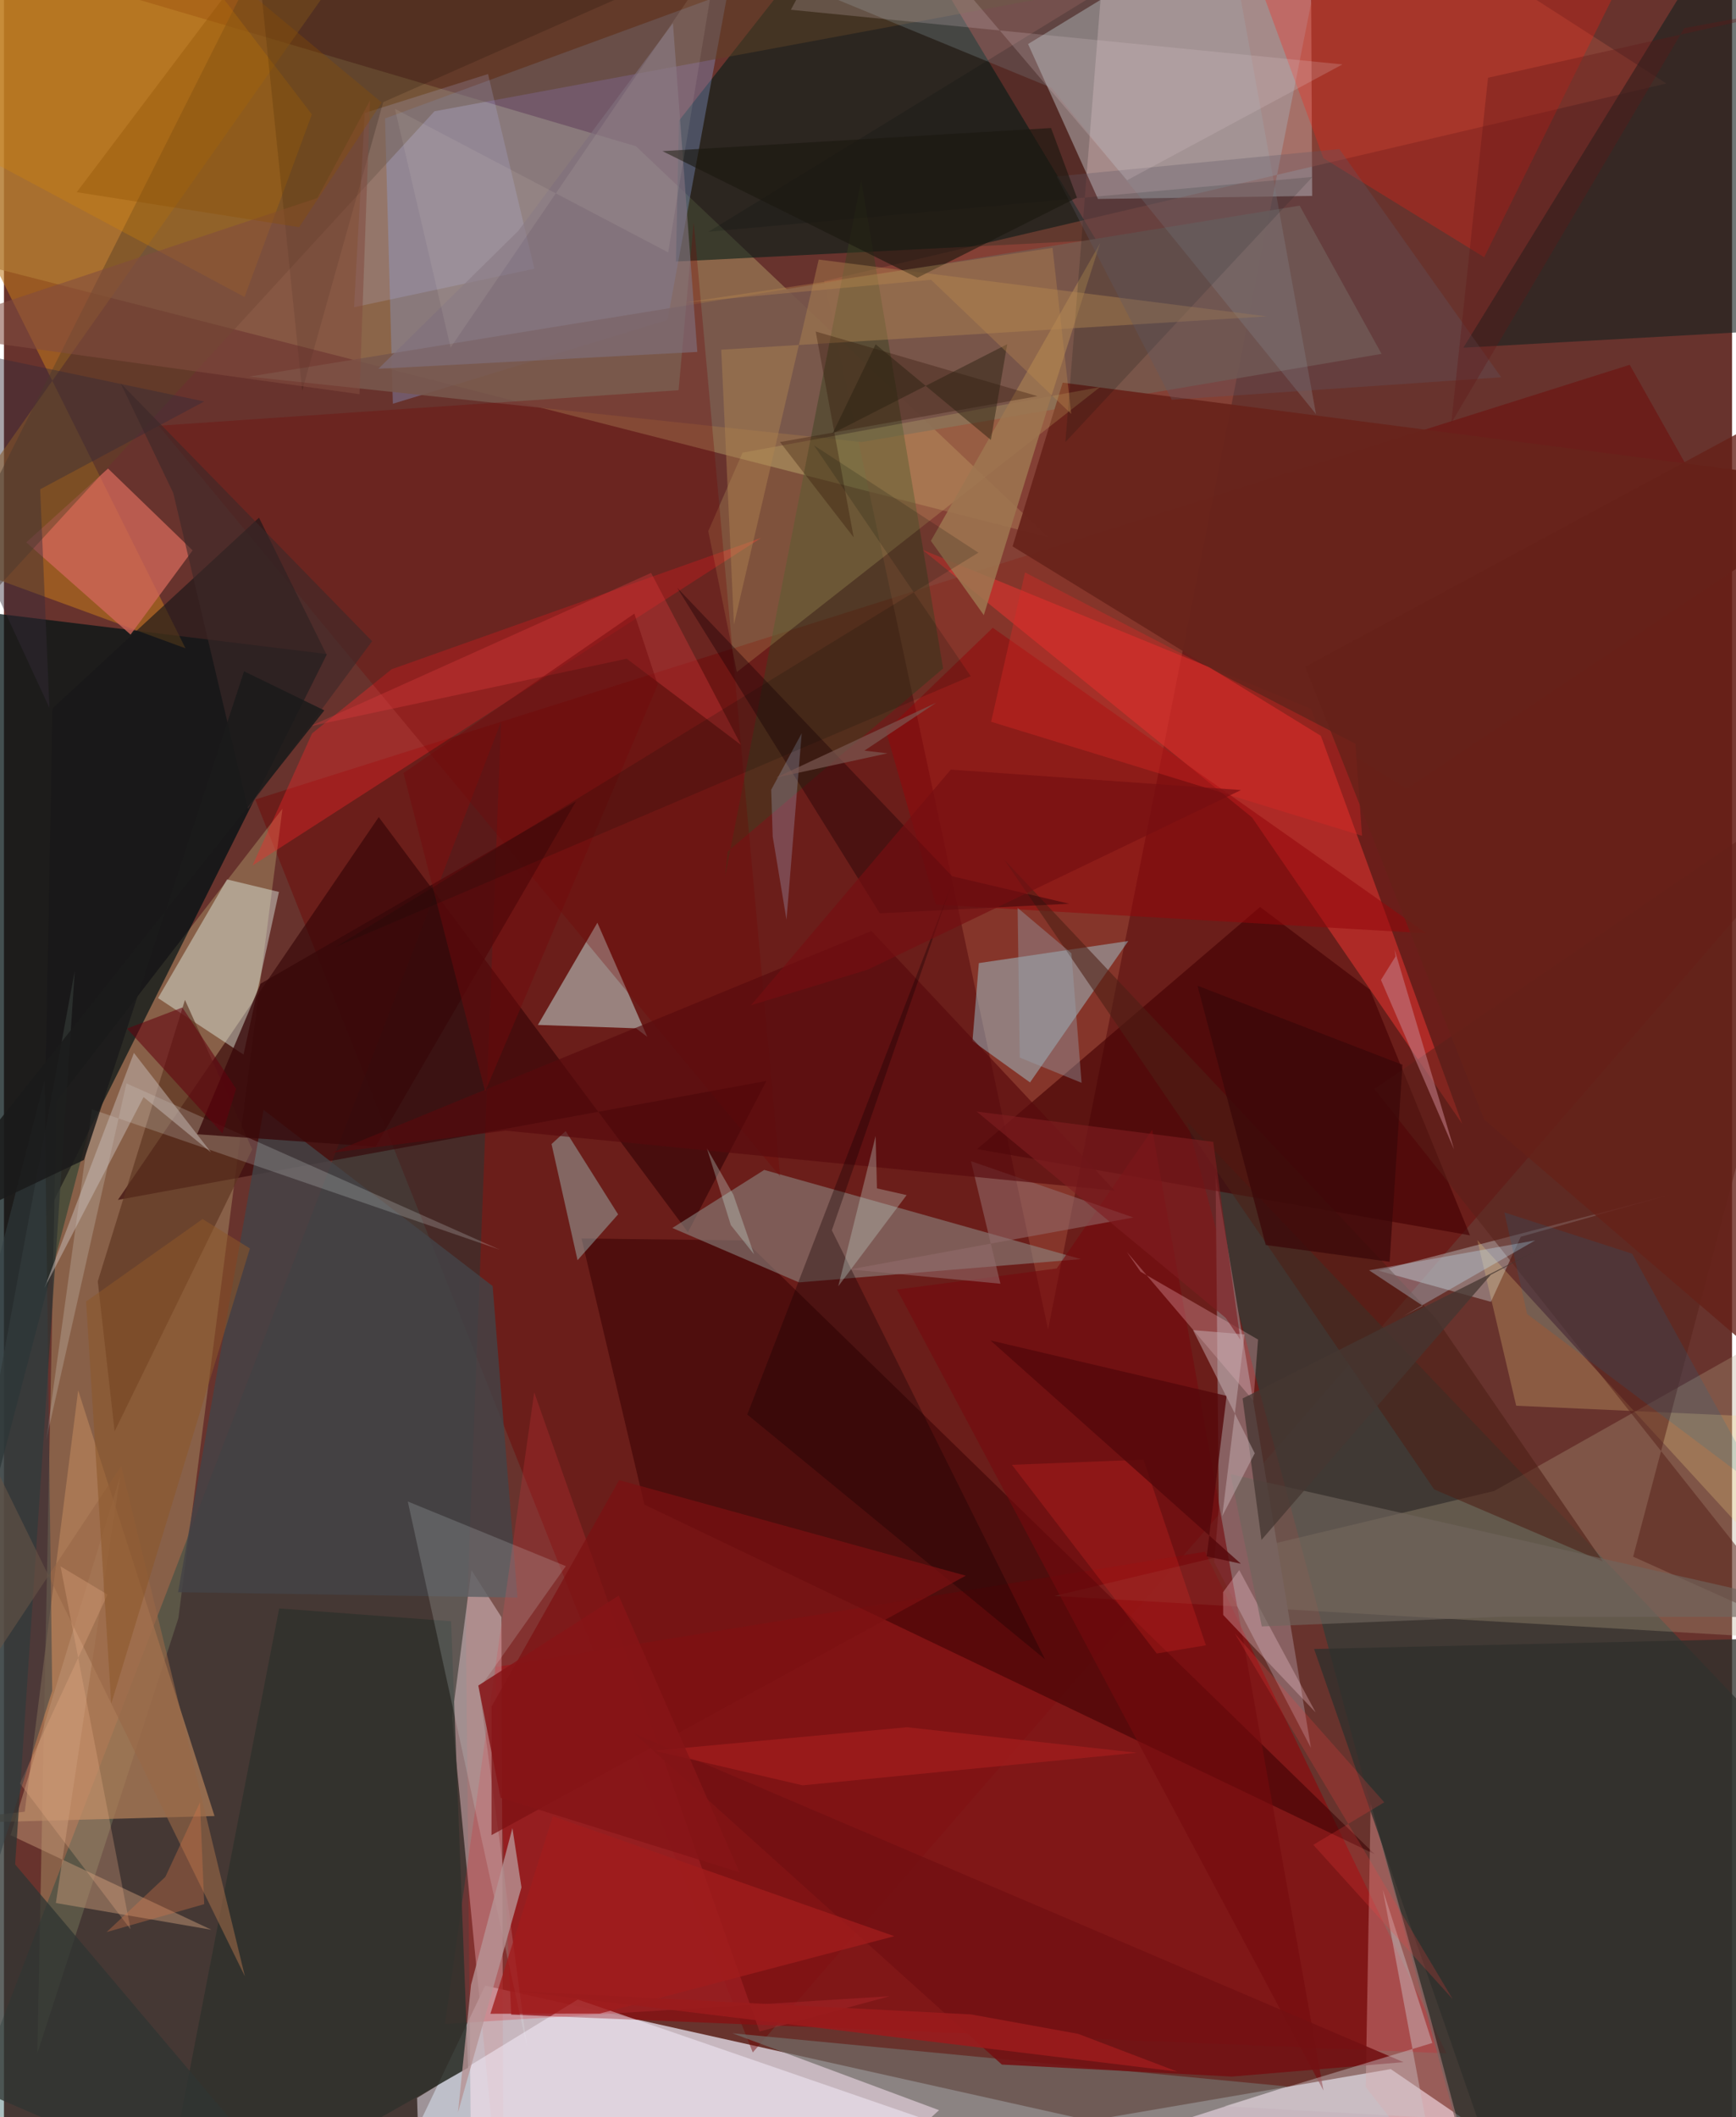 <svg xmlns="http://www.w3.org/2000/svg" width="228" height="278" viewBox="0 0 836 1024"><path fill="#68332d" d="M0 0h836v1024H0z"/><path fill="#e4e1ec" fill-opacity=".761" d="M232.81 960.381L795.525 1086l-124.628-85.247L172.85 1086z"/><path fill="#9e8059" fill-opacity=".659" d="M305.708 70.714L-62-37.618V115.02l567.238 144.871z"/><path fill="#d5cfd1" fill-opacity=".561" d="M495.437 21.295L632.085-62l.787 156.77-103.618 1.463z"/><path fill="#700002" fill-opacity=".42" d="M898 374.574L786.506 176.438 121.584 386.71l240.675 605.989z"/><path fill="#051416" fill-opacity=".749" d="M40.82 547.445l115.403-231.09-185.975-22.777L-62 939.46z"/><path fill="#faffa9" fill-opacity=".22" d="M16.169 992.989l68.228-210.37 50.337-391.482-109.347 141.54z"/><path fill="#851113" fill-opacity=".812" d="M697.852 993.12l-116.86-242.595L237.65 806.32l7.74 168.074z"/><path fill="#011c17" fill-opacity=".576" d="M325.068 126.497l1.505-68.152L421.159-62l107.272 178.19z"/><path fill="#333c36" fill-opacity=".741" d="M827.051 1086l64.423-208.344-319.027-335.01L718.39 1086z"/><path fill="#004242" fill-opacity=".333" d="M-29.445 1051.55l255.274-21.862-2.32-240.24 16.989-440.44z"/><path fill="#889dd6" fill-opacity=".357" d="M350.089-3.502L184.353 57.273l3.79 138.003 132.87-40.503z"/><path fill="#a55240" fill-opacity=".447" d="M396.764 135.93L804.27 40.39 644.968-62 505.113 643.044z"/><path fill="#340406" fill-opacity=".624" d="M330.897 595.985L181.313 395.198 55.12 580.348l313.706-57.526z"/><path fill="#cba6ab" fill-opacity=".596" d="M240.66 782.131L241.734 1086l-24.976-255.192 9.398-71.396z"/><path fill="#bf771b" fill-opacity=".561" d="M-62 12.748L196.895-62l-232.77 330.256 123.7 45.308z"/><path fill="#b3a386" fill-opacity=".302" d="M720.929 721.127L877.2 633.102l20.8 161.43-389.726-22.638z"/><path fill="#e53530" fill-opacity=".545" d="M603.782 395.36L444.327 265.902l188.005 76.924 73.11 200.728z"/><path fill="#390103" fill-opacity=".549" d="M309.833 727.735l-30.429-128.727 78.929.946 304.763 296.844z"/><path fill="#8d8b86" fill-opacity=".561" d="M323.35 593.928l44.452-28.078 153.19 43.14-136.375 11.257z"/><path fill="#b68259" fill-opacity=".694" d="M101.867 878.35L35.9 672.437 10.06 876.27l-59.157 6.203z"/><path fill="#ecfef5" fill-opacity=".408" d="M133.026 431.395l-25.116-6.053-33.373 57.394 41.354 27.308z"/><path fill="#c9ece8" fill-opacity=".486" d="M305.78 497.358l5.453 4.123-24.153-55.195-28.776 49.435z"/><path fill="#a7e9f7" fill-opacity=".396" d="M496.38 523.535l47.539-68.396-72.293 10.676-3.087 37.684z"/><path fill="#18211f" fill-opacity=".616" d="M898-62l-71.396 34.275-120.597 195.913L898 157.445z"/><path fill="#886061" d="M586.151 568.28l1.552 161.197-2.224 26.019 46.792 89.883z"/><path fill="#77574c" fill-opacity=".898" d="M118.51 182.165l296.354 31.636 251.575-42.643-39.611-71.687z"/><path fill="#f8f0fe" fill-opacity=".498" d="M199.846 1014.688L277.59 967.1 622.642 1086H202.027z"/><path fill="#440002" fill-opacity=".627" d="M607.677 438.68L470.785 555.787l238.443 41.705-48.402-118.795z"/><path fill="#b5aeae" fill-opacity=".51" d="M733.79 598.188l-14.448 31.457-54.252-15.041 140.539-36.699z"/><path fill="#fd2529" fill-opacity=".357" d="M120.227 418.626l246.034-158.434-178.712 63.502-38.505 31.044z"/><path fill="#e79fa0" fill-opacity=".392" d="M658.77 1009.46l60.332 76.54-28.924-109.475-29.013-104.221z"/><path fill="#d06759" fill-opacity=".773" d="M91.271 266.202l-30.023 40.73-50.464-44.61 39.565-35.708z"/><path fill="#726d68" fill-opacity=".702" d="M381.239 1086l71.121-65.386-99.97-37.195 268.464 25.745z"/><path fill="#5e4326" fill-opacity=".482" d="M208.241 53.837l465.556-86.38L117.786-8.751-62 348.396z"/><path fill="#ff1f0e" fill-opacity=".286" d="M638.298 76.5l77.786 47.899L808.318-62h-220.87z"/><path fill="#68231b" fill-opacity=".941" d="M678.634 381.43L898 235.073l-385.82-50-24.24 79.19z"/><path fill="#93070b" fill-opacity=".537" d="M426.674 353.515l51.68-49.883L688.14 451.406l-237.337-13.889z"/><path fill="#3a4120" fill-opacity=".463" d="M454.339 323.322l-39.62-236.221-65.836 336.758 1.209-12.033z"/><path fill="#fefe93" fill-opacity=".153" d="M354.547 325.059l-13.815-68.176 16.58-37.954 172.935-31.699z"/><path fill="#444346" fill-opacity=".827" d="M125.598 536.813l110.81 85.209L248.43 772.69l-164.191-2.608z"/><path fill="#ce3338" fill-opacity=".267" d="M428.495 965.496l-215.168 13.412 43.196-305.478 109.02 309.137z"/><path fill="#740000" fill-opacity=".278" d="M375.471 568.997L74.841 205.91l251.52-17.183 7.305-81.203z"/><path fill="#5d3320" fill-opacity=".651" d="M87.562 483.617L45.38 619.748l8.155 72.548 66.575-136.4z"/><path fill="#bf9375" fill-opacity=".51" d="M3.186 887.616l52.967-173.258-31.038 206.066 75.238 12.934z"/><path fill="#fedc86" fill-opacity=".239" d="M880.42 686.616l-148.84-6.708-18.813-80.116 163.698 178.576z"/><path fill="#a6cdc9" fill-opacity=".412" d="M271.742 547.063l25.364 40.287-19.623 22.169-12.58-56.177z"/><path fill="#9eb6bf" fill-opacity=".224" d="M506.776 42.474L634.742 200.32 587.175-62H252.93z"/><path fill="#31322c" fill-opacity=".871" d="M73.46 1086l59.68-308.06 83.162 6.22 8.23 215.972z"/><path fill="#181618" fill-opacity=".639" d="M23.472 342.618l99.92-92.239 32.7 66.321L18.783 591.553z"/><path fill="#ebfbfb" fill-opacity=".165" d="M253.05 990.189l-23.095-173.5 41.864-59.201-76.449-31.263z"/><path fill="#db8900" fill-opacity=".275" d="M-62 48.094l178.387 95.56 32.558-88.317-88.06-115.42z"/><path fill="#f3fefc" fill-opacity=".192" d="M59.249 524.01L20.422 696.62l22.111-160.115 197.361 67.935z"/><path fill="#572119" fill-opacity=".518" d="M788.155 752.91l100.62-380.48L662.94 526.673 871.948 790.57z"/><path fill="#9d7650" fill-opacity=".851" d="M505.757 194.58l-31.728 102.934-25.612-35.917 81.899-144.035z"/><path fill="#740b0e" fill-opacity=".627" d="M509.296 613.514l46.213-67.148 82.834 464.775L432.045 623.71z"/><path fill="#380809" fill-opacity=".776" d="M124.106 475.807l152.644-88.2-96.96 167.018-86.348-6.038z"/><path fill="#303532" fill-opacity=".765" d="M34.257 469.568L5.4 901.738 161.176 1086-62 989.281z"/><path fill="#926c6b" fill-opacity=".561" d="M409.193 613.974l72.87 6.916-14.264-59.273 78.61 27.241z"/><path fill="#2f302b" fill-opacity=".765" d="M898 1085.506v-294.02l-264.193 6.077 83.591 240.187z"/><path fill="#bdc6ff" fill-opacity=".18" d="M256.585 129.974l-22.395-94.17-59.646 18.827-5.18 93.968z"/><path fill="#4e2015" fill-opacity=".584" d="M691.894 720.37l81.67 34.932-80.76-117.575-208.935-221.966z"/><path fill="#570a0d" fill-opacity=".655" d="M537.39 575.884l-294.665-29.021-84.18 10.692L419.678 450.28z"/><path fill="#000c0c" fill-opacity=".173" d="M633.019 85.569l-119.511 128.24L530.832-4.484l-190.03 116.588z"/><path fill="#b28551" fill-opacity=".435" d="M347 169.136l6.154 132.891 41.01-176.483 216.771 27.49z"/><path fill="#986846" fill-opacity=".612" d="M56.715 709.055l59.845 246.817L-62 591.518v296.461z"/><path fill="#190204" fill-opacity=".357" d="M359.61 684.156l98.445-255.346-57.548 166.252L503.61 802.514z"/><path fill="#df2825" fill-opacity=".361" d="M493.965 276.858l159.816 82.865 3.226 44.526-179.442-55.16z"/><path fill="#b69495" fill-opacity=".8" d="M245.975 884.202l-20.012 75.734-6.316 61.777 30.716-108.87z"/><path fill="#7b1012" fill-opacity=".698" d="M235.863 887.585L465.297 762.1 297.61 715.89l-61.7 109.448z"/><path fill="#d8393b" fill-opacity=".373" d="M356.56 360.28l-55.288-41.691-153.25 32.7 165.055-74.194z"/><path fill="#1e0206" fill-opacity=".416" d="M458.699 423.794l56.62 13.316-91.603 4.614-98.007-157.4z"/><path fill="#160b00" fill-opacity=".2" d="M118.548-62l25.73 251.012 39.201-139.604L435.446-62z"/><path fill="#fcbac4" fill-opacity=".298" d="M604.454 677.473l-61.22-71.938 6.611 9.535 56.85 32.819z"/><path fill="#fed2da" fill-opacity=".298" d="M589.839 781.1l44.72 47.14-36.95-68.839-7.824 10.648z"/><path fill="#c8bcb8" fill-opacity=".498" d="M67.55 530.633l-47.965 92.323L62.871 509.25l37.352 48.164z"/><path fill="#2b1000" fill-opacity=".306" d="M500.005 191.61l-124.578 22.186 35.655 46.129-18.386-99.587z"/><path fill="#741013" fill-opacity=".882" d="M594.006 1004.367l-111.248-5.807-177.612-159.947 371.91 158.78z"/><path fill="#605866" fill-opacity=".31" d="M564.94 193.353L509.261 85.335l136.763-13.24 78.295 110.385z"/><path fill="#bfcdc7" fill-opacity=".345" d="M422.328 574.776l14.367 3.248-33.068 44.084 18.062-72.676z"/><path fill="#a11d1d" fill-opacity=".784" d="M265.544 878.43l-30.224 95.56 52.895-.104 142.532-37.418z"/><path fill="#80707d" fill-opacity=".635" d="M323.628 11.201l11.795 159.019-154.27 8.14 67.623-66.656z"/><path fill="#c4808b" fill-opacity=".549" d="M672.752 459.277l28.784 96.7-35.381-82.013 7.068-11.371z"/><path fill="#f0b18b" fill-opacity=".278" d="M50.115 771.243L7.73 862.585l53.52 70.568-33.864-175.562z"/><path fill="#6f655d" fill-opacity=".639" d="M608.502 786.647l-15.114-73.657L898 782.136l-172.784-.192z"/><path fill="#c9ebfe" fill-opacity=".306" d="M660.404 614.405l80.357-14.464-63.814 36.625 9.419-5.01z"/><path fill="#352b3a" fill-opacity=".427" d="M17.509 236.655L96.87 194.17-62 160.86l83.98 181.476z"/><path fill="#dfc7cd" fill-opacity=".212" d="M380.69 4.73l266.84 26.42-104.194 56.03L416.514-62z"/><path fill="#97a4ad" fill-opacity=".392" d="M491.405 511.516l-1.026-72.421 26.022 21.977 4.924 62.647z"/><path fill="#e72b25" fill-opacity=".243" d="M557.686 799.74l23.765-3.965-30.183-89.812-63.637 2.514z"/><path fill="#b6cff6" fill-opacity=".239" d="M385.934 354.643l-14.759 27.333.724 22.625 6.673 40.219z"/><path fill="#cec4c8" fill-opacity=".439" d="M590.306 1018.688l97.26 5.426-20.534-110.156 23.959 74.156z"/><path fill="#55080b" fill-opacity=".804" d="M598.4 756.328l-121.167-108.01 114.264 26.829-9.652 77.59z"/><path fill="#3a0809" fill-opacity=".741" d="M670.347 610.276l-59.93-8.108-33.005-125.403 99.145 38.22z"/><path fill="#1a1710" fill-opacity=".616" d="M441.903 134.332l77.176-38.755-12.525-33.657L318.55 73.093z"/><path fill="#0075a4" fill-opacity=".153" d="M736.862 635.556l-11.027-49.165 61.82 19.97 63.241 114.846z"/><path fill="#7f1d20" fill-opacity=".624" d="M598.154 648l-7.12-10.605-120.445-99.764 114.42 14.634z"/><path fill="#2a2110" fill-opacity=".471" d="M485.338 166.487l-84.439 43.116 20.798-43.062 55.743 46.249z"/><path fill="#8c562a" fill-opacity=".545" d="M39.748 629.489l56.346-39.883 22.886 14.229-67.082 220.158z"/><path fill="#453631" fill-opacity=".757" d="M599.214 676.395l143.378-72.162-23.292 12.342-110.947 128.222z"/><path fill="#73090c" fill-opacity=".475" d="M316.267 331.13l-11.305-34.357-111.667 77.124 39.496 154.014z"/><path fill="#c7b0b4" fill-opacity=".49" d="M589.36 733.311l10.816-87.916-24.924-2.053 29.847 59.552z"/><path fill="#0b0c08" fill-opacity=".176" d="M471.395 267.308l-79.517-51.879 75.815 111.622L160.52 457.958z"/><path fill="#7b5853" fill-opacity=".682" d="M416.251 363.056l34.817-23.223-77.61 36.294 53.963-11.766z"/><path fill="#bf8b4e" fill-opacity=".349" d="M448.509 135.325l-118.894 10.98 177.642-26.432 9.057 80.33z"/><path fill="#814c40" fill-opacity=".557" d="M171.99 190.67l5.1-142.059-25.494 47.174-194.695 64.872z"/><path fill="#3d2828" fill-opacity=".604" d="M178.11 310.124l-60.072 81.154-36.123-152.816-25.436-53.056z"/><path fill="#d2f5eb" fill-opacity=".286" d="M352.854 577.801l-12.76-22.346 11.533 37.079 11.249 14.146z"/><path fill="#9a1b1c" fill-opacity=".894" d="M519.677 983.704l-51.792-9.402-219.256-11.246 319.026 38.918z"/><path fill="#a71f1e" fill-opacity=".639" d="M436.84 835.397l111.178 12.35-161.671 15.757-71.765-16.756z"/><path fill="#344044" fill-opacity=".506" d="M-62 840.33l81.638-317.835 3.7 295.31L-62 1085.959z"/><path fill="#662119" fill-opacity=".796" d="M716.059 541.445l-86.57-218.96 224.262-120.951 2.164 460.04z"/><path fill="#861517" fill-opacity=".843" d="M297.399 771.719l-67.934 43.52 10.795 54.281 115.535 36.037z"/><path fill="#63000e" fill-opacity=".549" d="M112.318 526.6l-6.644 21.598-46.143-50.699 26.76-10.214z"/><path fill="#8e4e00" fill-opacity=".322" d="M182.75 49.61l-70.6-58.668L35.197 92.959l107.6 16.924z"/><path fill="#1a1b1b" fill-opacity=".847" d="M154.997 343.59l-206.57 260.505 90.285-43.076 77.429-236.346z"/><path fill="#fcf2d8" fill-opacity=".09" d="M321.332 122.076l-132.188-69.44 26.936 115.462L344.875-20.609z"/><path fill="#750f12" fill-opacity=".659" d="M417.845 468.994l180.604-86.874-140.387-9.886-96.63 113.961z"/><path fill="#d57648" fill-opacity=".349" d="M94.83 871.745l-16.752 36.034-28.412 26.703 47.222-13.52z"/><path fill="#fc4040" fill-opacity=".212" d="M667.756 871.713l-72.318-81.659 105.437 176.889-67.452-74.666z"/><path fill="#621615" fill-opacity=".333" d="M812.88 13.585l66.94-12.213-161.864 36.227-17.79 167.027z"/></svg>